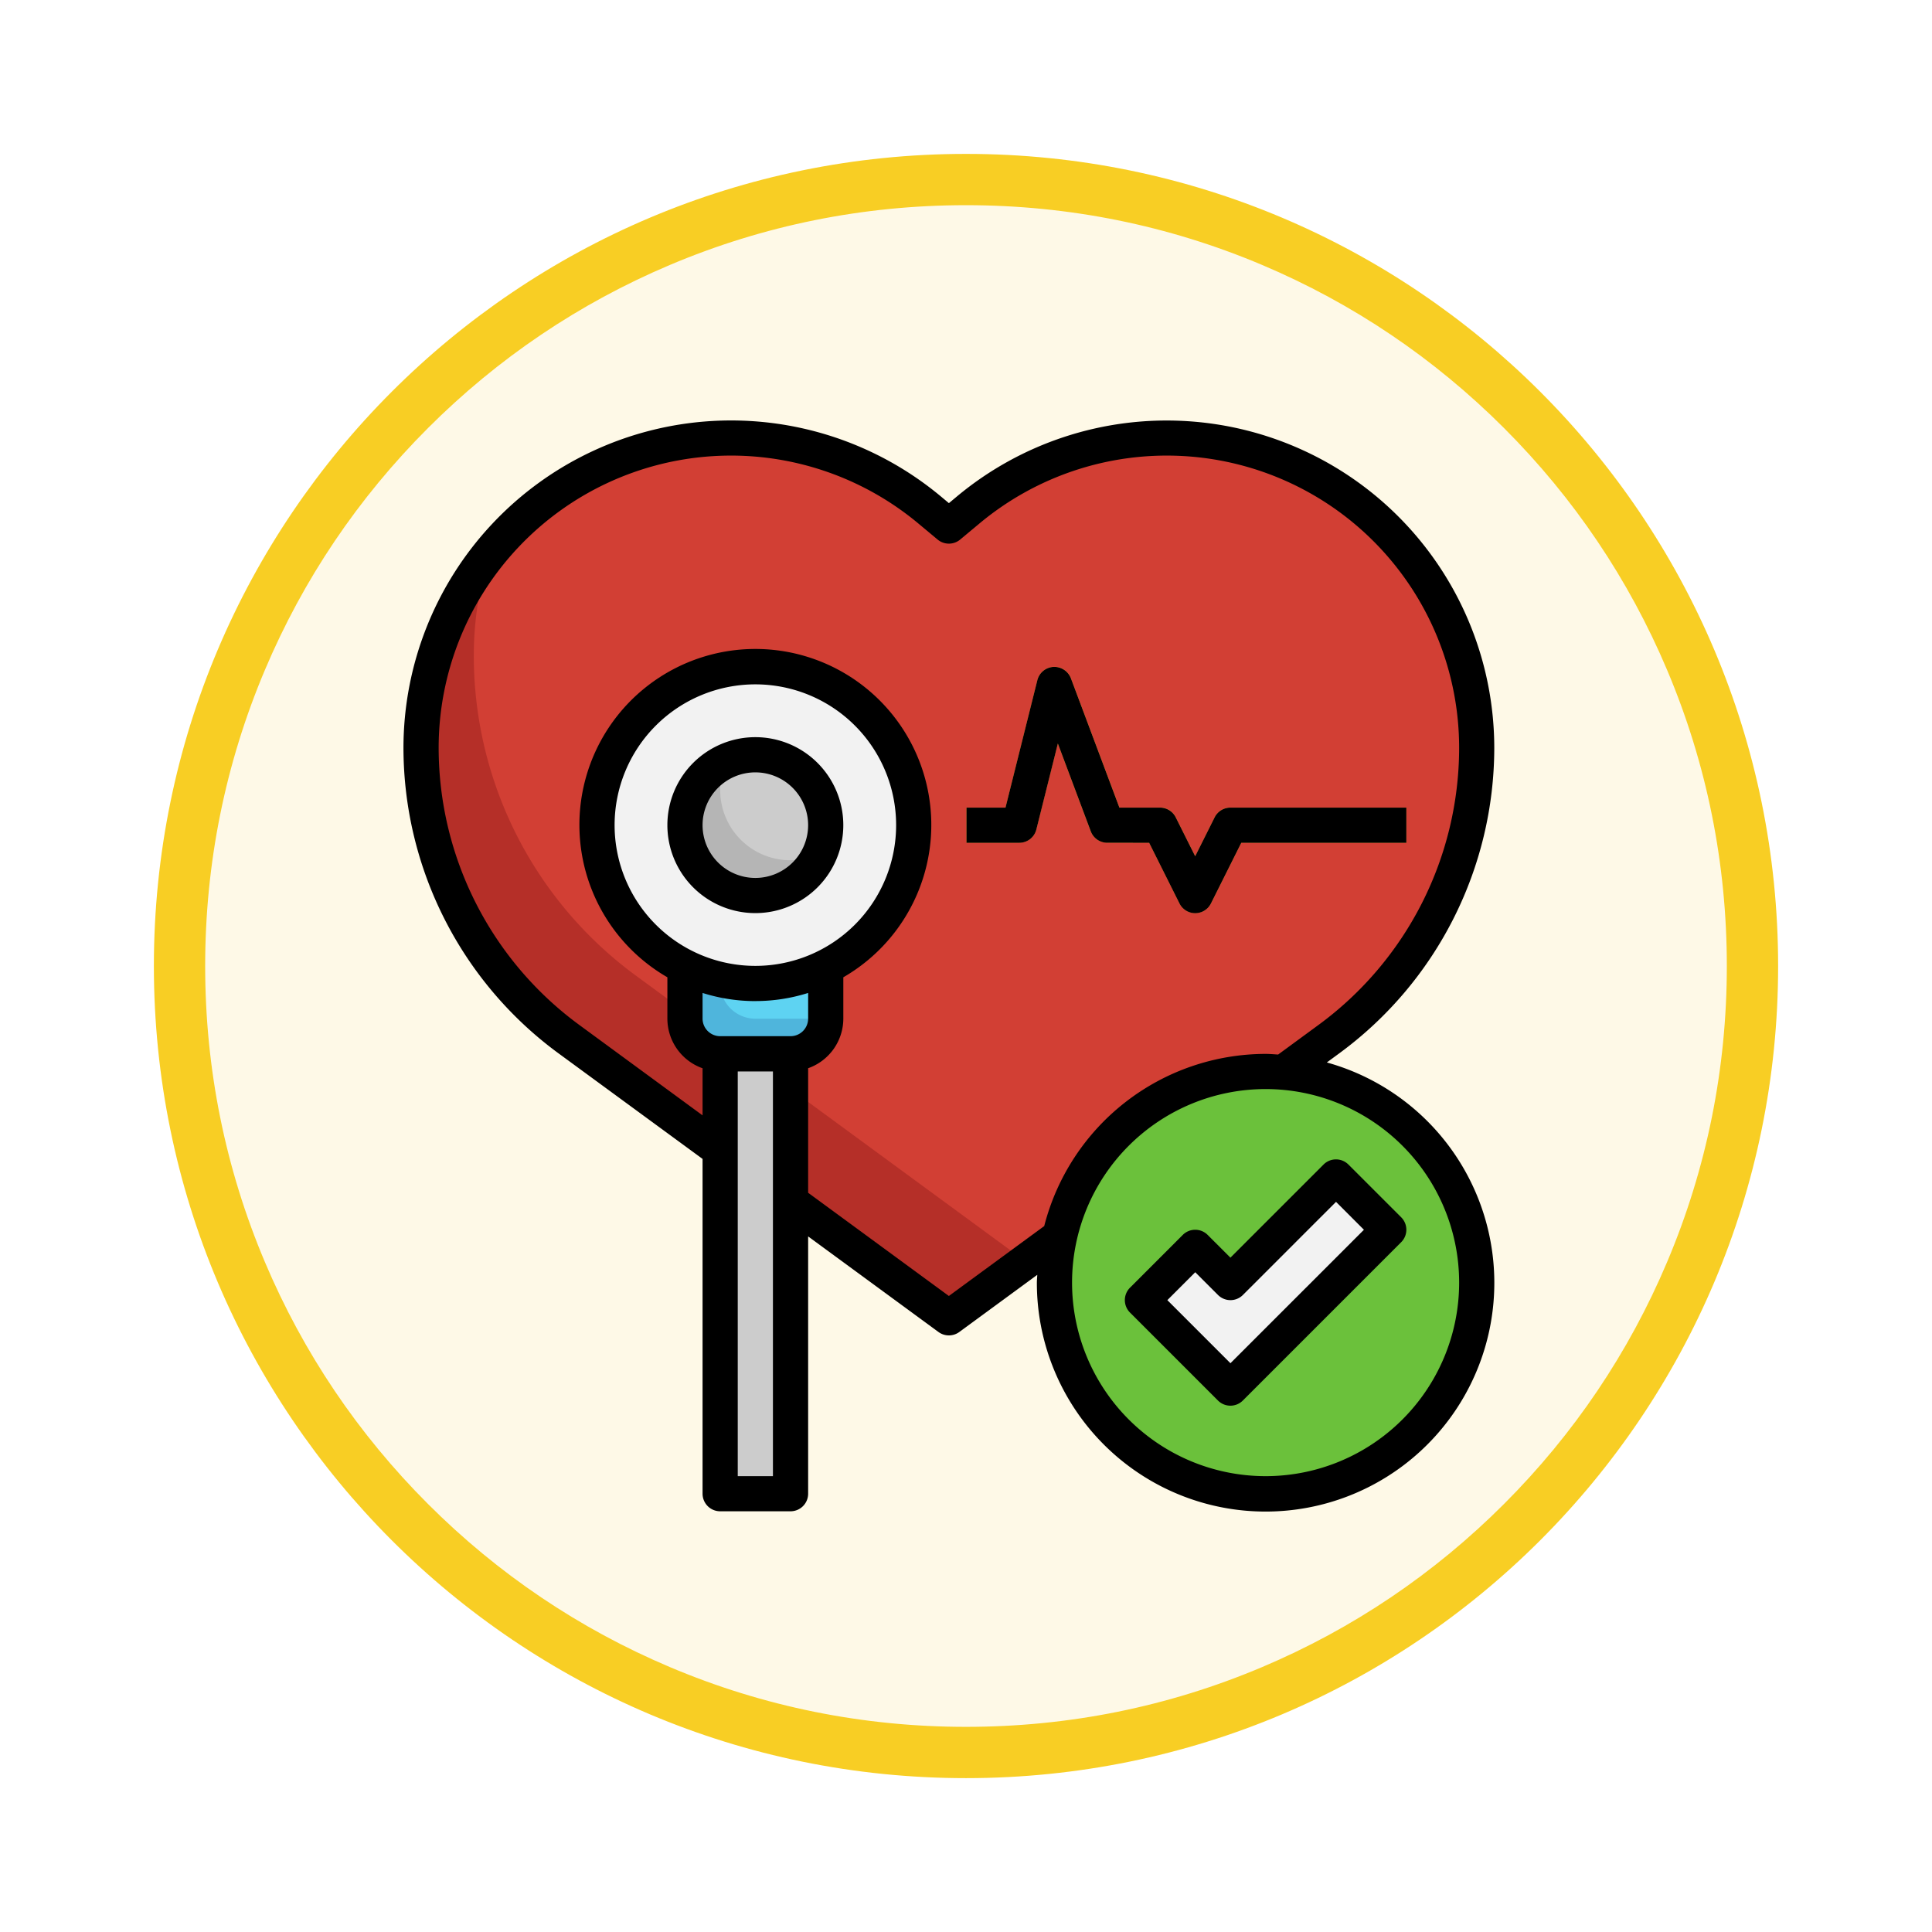 <svg xmlns="http://www.w3.org/2000/svg" xmlns:xlink="http://www.w3.org/1999/xlink" width="113" height="113" viewBox="0 0 113 113">
  <defs>
    <filter id="Trazado_982547" x="0" y="0.001" width="113" height="113" filterUnits="userSpaceOnUse">
      <feOffset dy="3" input="SourceAlpha"/>
      <feGaussianBlur stdDeviation="3" result="blur"/>
      <feFlood flood-opacity="0.161"/>
      <feComposite operator="in" in2="blur"/>
      <feComposite in="SourceGraphic"/>
    </filter>
  </defs>
  <g id="Grupo_1210336" data-name="Grupo 1210336" transform="translate(-4507 -11352.699)">
    <g id="Grupo_1210125" data-name="Grupo 1210125" transform="translate(3395 9030.701)">
      <g id="Grupo_1209055" data-name="Grupo 1209055" transform="translate(0 1091.783)">
        <g id="Grupo_1209049" data-name="Grupo 1209049">
          <g id="Grupo_1208493" data-name="Grupo 1208493" transform="translate(0 -4397.209)">
            <g id="Grupo_1202104" data-name="Grupo 1202104" transform="translate(0 -1149.226)">
              <g id="Grupo_1201923" data-name="Grupo 1201923" transform="translate(-4174.49 4856.378)">
                <g id="Grupo_1176928" data-name="Grupo 1176928" transform="translate(5295.49 1926.273)">
                  <g id="Grupo_1172322" data-name="Grupo 1172322" transform="translate(0 0)">
                    <g id="Grupo_1164700" data-name="Grupo 1164700">
                      <g id="Grupo_1160931" data-name="Grupo 1160931">
                        <g id="Grupo_1160749" data-name="Grupo 1160749">
                          <g id="Grupo_1158891" data-name="Grupo 1158891">
                            <g id="Grupo_1157406" data-name="Grupo 1157406">
                              <g id="Grupo_1155793" data-name="Grupo 1155793">
                                <g id="Grupo_1154704" data-name="Grupo 1154704">
                                  <g id="Grupo_1150790" data-name="Grupo 1150790">
                                    <g id="Grupo_1154214" data-name="Grupo 1154214">
                                      <g id="Grupo_1152583" data-name="Grupo 1152583">
                                        <g id="Grupo_1146973" data-name="Grupo 1146973">
                                          <g id="Grupo_1146954" data-name="Grupo 1146954">
                                            <g transform="matrix(1, 0, 0, 1, -9, -6)" filter="url(#Trazado_982547)">
                                              <g id="Trazado_982547-2" data-name="Trazado 982547" transform="translate(9 6)" fill="#fef9e7">
                                                <path d="M 47.5 93.5 C 41.289 93.5 35.265 92.284 29.595 89.886 C 24.118 87.569 19.198 84.252 14.973 80.027 C 10.748 75.802 7.431 70.882 5.114 65.405 C 2.716 59.735 1.5 53.711 1.5 47.5 C 1.5 41.289 2.716 35.265 5.114 29.595 C 7.431 24.118 10.748 19.198 14.973 14.973 C 19.198 10.748 24.118 7.431 29.595 5.114 C 35.265 2.716 41.289 1.5 47.5 1.5 C 53.711 1.5 59.735 2.716 65.405 5.114 C 70.882 7.431 75.802 10.748 80.027 14.973 C 84.252 19.198 87.569 24.118 89.886 29.595 C 92.284 35.265 93.5 41.289 93.5 47.5 C 93.5 53.711 92.284 59.735 89.886 65.405 C 87.569 70.882 84.252 75.802 80.027 80.027 C 75.802 84.252 70.882 87.569 65.405 89.886 C 59.735 92.284 53.711 93.5 47.5 93.5 Z" stroke="none"/>
                                                <path d="M 47.5 3 C 41.491 3 35.664 4.176 30.18 6.496 C 24.881 8.737 20.122 11.946 16.034 16.034 C 11.946 20.121 8.737 24.881 6.496 30.179 C 4.176 35.664 3 41.491 3 47.5 C 3 53.509 4.176 59.336 6.496 64.82 C 8.737 70.119 11.946 74.878 16.034 78.966 C 20.122 83.054 24.881 86.263 30.18 88.504 C 35.664 90.824 41.491 92 47.5 92 C 53.509 92 59.336 90.824 64.821 88.504 C 70.119 86.263 74.878 83.054 78.966 78.966 C 83.054 74.878 86.263 70.119 88.504 64.82 C 90.824 59.336 92 53.509 92 47.5 C 92 41.491 90.824 35.664 88.504 30.179 C 86.263 24.881 83.054 20.121 78.966 16.034 C 74.878 11.946 70.119 8.737 64.821 6.496 C 59.336 4.176 53.509 3 47.5 3 M 47.5 0 C 73.734 0 95 21.266 95 47.5 C 95 73.733 73.734 95 47.5 95 C 21.266 95 7.62939453125e-06 73.733 7.62939453125e-06 47.5 C 7.62939453125e-06 21.266 21.266 0 47.5 0 Z" stroke="none" fill="#f8ce24"/>
                                              </g>
                                            </g>
                                          </g>
                                        </g>
                                      </g>
                                    </g>
                                  </g>
                                </g>
                              </g>
                            </g>
                          </g>
                        </g>
                      </g>
                    </g>
                  </g>
                </g>
              </g>
            </g>
          </g>
        </g>
      </g>
    </g>
    <g id="Layer_29" data-name="Layer 29" transform="translate(4522.598 11369.292)">
      <path id="Trazado_1050333" data-name="Trazado 1050333" d="M46.872,21.145,48,20.2a18.133,18.133,0,0,1,29.741,13.93,21.078,21.078,0,0,1-8.613,17L46.872,67.454,24.614,51.131a21.078,21.078,0,0,1-8.614-17A18.133,18.133,0,0,1,45.741,20.2Z" transform="translate(-6.971 -6.971)" fill="#b52f28"/>
      <path id="Trazado_1050334" data-name="Trazado 1050334" d="M80.525,16a18.133,18.133,0,0,0-11.608,4.2l-1.131.943L66.654,20.2a18.118,18.118,0,0,0-25.755,2.6,19.938,19.938,0,0,0-.9,5.937,23.186,23.186,0,0,0,9.475,18.7l22.8,16.72L90.044,51.13a21.079,21.079,0,0,0,8.613-17A18.133,18.133,0,0,0,80.524,16Z" transform="translate(-27.884 -6.971)" fill="#d23f34"/>
      <path id="Trazado_1050335" data-name="Trazado 1050335" d="M152,296v25.727h4.116V296" transform="translate(-125.477 -250.954)" fill="#ccc"/>
      <path id="Trazado_1050336" data-name="Trazado 1050336" d="M136,256.516v3.021a2.058,2.058,0,0,0,2.058,2.058h4.116a2.058,2.058,0,0,0,2.058-2.058v-3.021" transform="translate(-111.535 -216.548)" fill="#4fb5dc"/>
      <path id="Trazado_1050337" data-name="Trazado 1050337" d="M152,256.516v.963a2.058,2.058,0,0,0,2.058,2.058h4.116v-3.021Z" transform="translate(-125.477 -216.548)" fill="#5ed3f2"/>
      <circle id="Elipse_11570" data-name="Elipse 11570" cx="9.262" cy="9.262" r="9.262" transform="translate(19.32 22.407)" fill="#f2f2f2"/>
      <circle id="Elipse_11571" data-name="Elipse 11571" cx="4.116" cy="4.116" r="4.116" transform="translate(24.465 27.553)" fill="#b5b5b5"/>
      <path id="Trazado_1050338" data-name="Trazado 1050338" d="M154.058,160a4.087,4.087,0,0,0-1.688.37A4.1,4.1,0,0,0,157.8,165.8a4.1,4.1,0,0,0-3.746-5.8Z" transform="translate(-125.476 -132.447)" fill="#ccc"/>
      <path id="Trazado_1050339" data-name="Trazado 1050339" d="M277.378,134.413a1.029,1.029,0,0,1-.921-.569l-1.774-3.547h-2.451a1.03,1.03,0,0,1-.964-.667l-1.927-5.138-1.257,5.026a1.029,1.029,0,0,1-1,.78H264v-2.058h2.284l1.863-7.453a1.029,1.029,0,0,1,.94-.778,1.042,1.042,0,0,1,1.022.665l2.837,7.565h2.374a1.029,1.029,0,0,1,.921.569l1.138,2.275,1.138-2.275a1.029,1.029,0,0,1,.921-.569h10.291V130.3h-9.655l-1.774,3.548A1.029,1.029,0,0,1,277.378,134.413Z" transform="translate(-223.07 -97.599)" fill="#f6b940"/>
      <circle id="Elipse_11572" data-name="Elipse 11572" cx="12.349" cy="12.349" r="12.349" transform="translate(46.076 46.076)" fill="#6bc13b"/>
      <path id="Trazado_1050340" data-name="Trazado 1050340" d="M355.32,352l-6.174,6.174-2.058-2.058L344,359.2l5.145,5.145,9.262-9.262Z" transform="translate(-292.779 -299.751)" fill="#f2f2f2"/>
      <path id="Trazado_1050341" data-name="Trazado 1050341" d="M133.145,152a5.145,5.145,0,1,0,5.145,5.145A5.145,5.145,0,0,0,133.145,152Zm0,8.233a3.087,3.087,0,1,1,3.087-3.087A3.087,3.087,0,0,1,133.145,160.233Z" transform="translate(-104.564 -125.477)"/>
      <path id="Trazado_1050342" data-name="Trazado 1050342" d="M274.684,130.3l1.774,3.548a1.029,1.029,0,0,0,1.841,0l1.774-3.548h9.655v-2.058H279.436a1.029,1.029,0,0,0-.921.569l-1.138,2.275-1.138-2.275a1.029,1.029,0,0,0-.921-.569h-2.374l-2.837-7.565a1.042,1.042,0,0,0-1.022-.665,1.029,1.029,0,0,0-.94.778l-1.863,7.453H264V130.3h3.087a1.029,1.029,0,0,0,1-.78l1.257-5.026,1.927,5.138a1.03,1.03,0,0,0,.964.667Z" transform="translate(-223.07 -97.599)"/>
      <path id="Trazado_1050343" data-name="Trazado 1050343" d="M349.078,344.3a1.029,1.029,0,0,0-1.455,0l-5.447,5.447-1.331-1.331a1.029,1.029,0,0,0-1.455,0l-3.087,3.087a1.029,1.029,0,0,0,0,1.455l5.145,5.145a1.029,1.029,0,0,0,1.455,0l9.262-9.262a1.029,1.029,0,0,0,0-1.455Zm-6.9,11.621-3.69-3.69,1.632-1.632,1.331,1.331a1.029,1.029,0,0,0,1.455,0l5.447-5.447,1.632,1.632Z" transform="translate(-285.809 -292.781)"/>
      <path id="Trazado_1050344" data-name="Trazado 1050344" d="M62.007,45.548l.762-.559A22.185,22.185,0,0,0,71.8,27.162,19.162,19.162,0,0,0,40.374,12.441l-.472.394-.472-.394A19.162,19.162,0,0,0,8,27.162,22.185,22.185,0,0,0,17.034,44.99l8.46,6.2V70.774A1.029,1.029,0,0,0,26.523,71.8H30.64a1.029,1.029,0,0,0,1.029-1.029V55.723l7.624,5.591a1.03,1.03,0,0,0,1.217,0l4.56-3.344c-.005.152-.023.3-.023.455a13.378,13.378,0,1,0,16.96-12.876ZM28.582,39.9a8.233,8.233,0,1,1,8.233-8.233A8.233,8.233,0,0,1,28.582,39.9Zm0,2.058a10.254,10.254,0,0,0,3.087-.475v1.5a1.03,1.03,0,0,1-1.029,1.029H26.523a1.03,1.03,0,0,1-1.029-1.029v-1.5A10.254,10.254,0,0,0,28.582,41.96ZM27.552,69.745V46.076h2.058V69.745ZM39.9,59.207,31.669,53.17V45.886a3.082,3.082,0,0,0,2.058-2.9V40.567a10.291,10.291,0,1,0-10.291,0v2.421a3.082,3.082,0,0,0,2.058,2.9v2.755l-7.243-5.313a20.117,20.117,0,0,1-8.193-16.167A17.1,17.1,0,0,1,38.112,14.023l1.131.943a1.03,1.03,0,0,0,1.317,0l1.131-.943A17.1,17.1,0,0,1,69.745,27.162a20.117,20.117,0,0,1-8.193,16.168l-2.393,1.755c-.244-.013-.486-.037-.734-.037A13.39,13.39,0,0,0,45.477,55.118ZM58.425,69.745a11.32,11.32,0,1,1,11.32-11.32A11.32,11.32,0,0,1,58.425,69.745Z" transform="translate(0 0)"/>
    </g>
  </g>
</svg>
